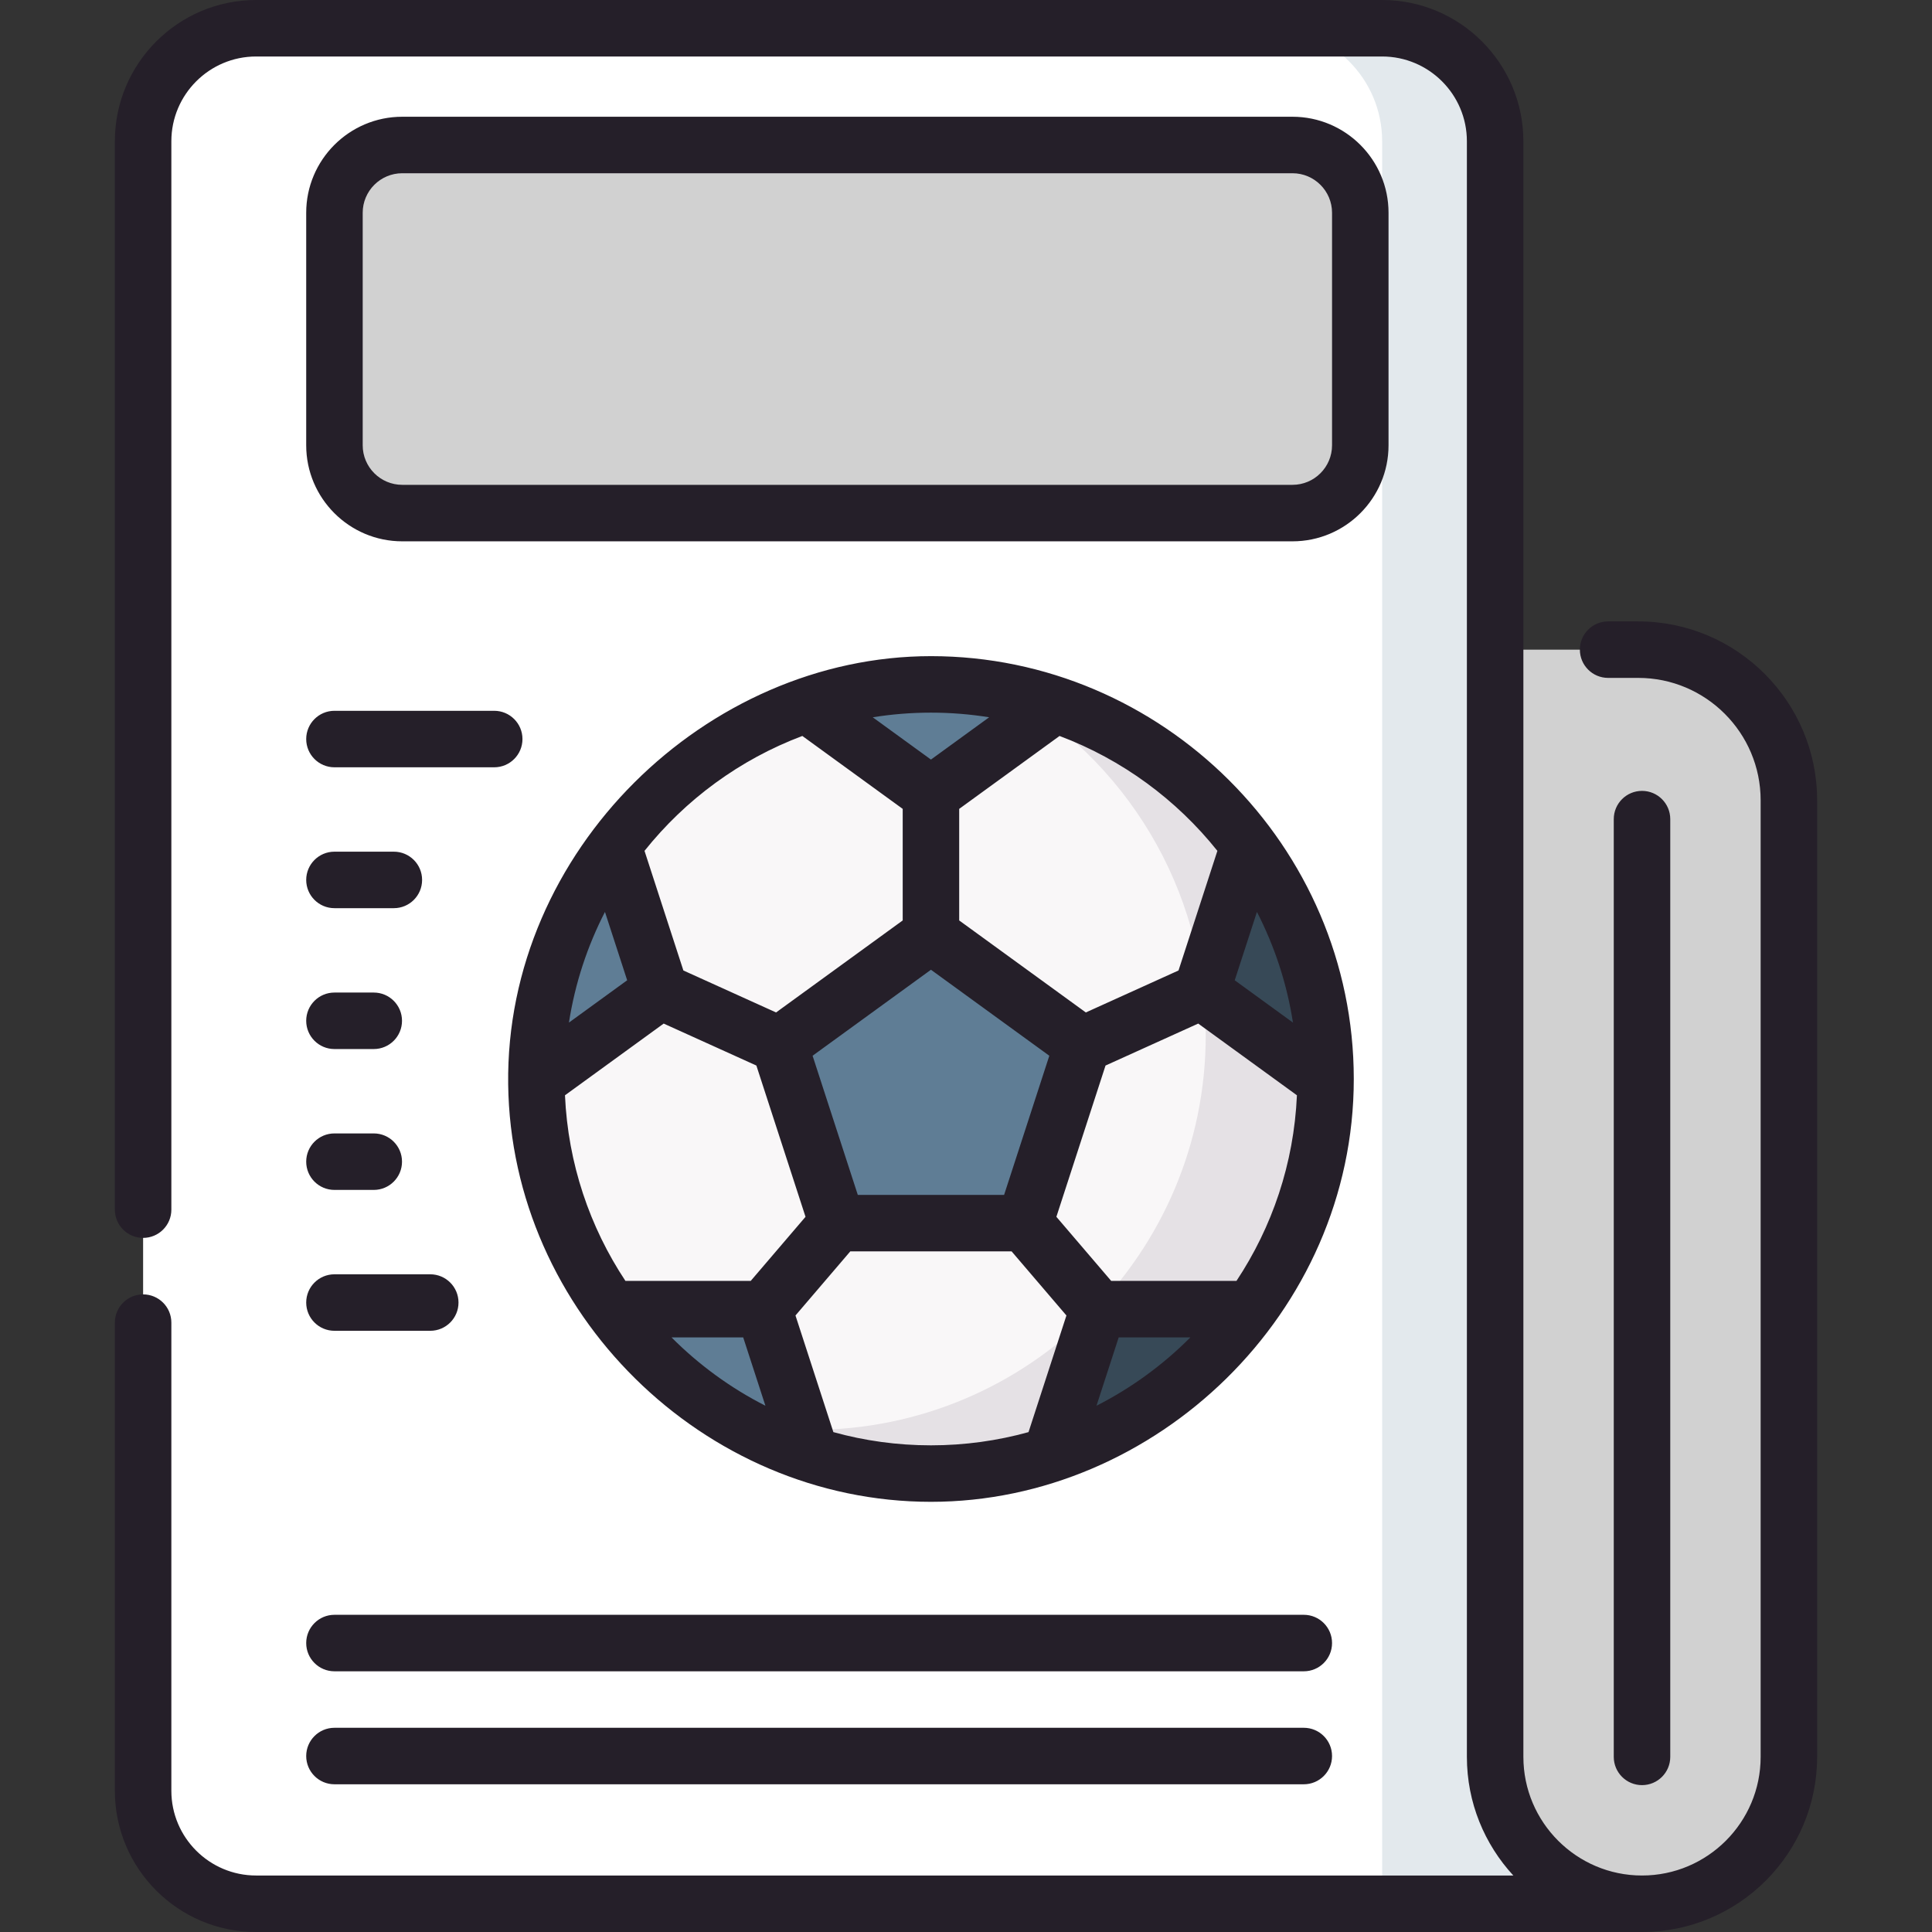 <?xml version="1.0"?>
<svg xmlns="http://www.w3.org/2000/svg" id="Capa_1" enable-background="new 0 0 513 513" height="512px" viewBox="0 0 513 513" width="512px" class=""><rect x="0" y="0" width="513" height="513" fill="#333333" stroke="none"/><g><g><g><path d="m397 445.693v-408.193c0-16.569-13.431-30-30-30h-299c-16.569 0-30 13.431-30 30v438c0 16.569 13.431 30 30 30h364.182z" fill="#ffdcce" data-original="#FFDCCE" class="" style="fill:#FFFFFF" data-old_color="#ffdcce"/><path d="m367 505.5h65.182l-35.182-59.807v-408.193c0-16.569-13.431-30-30-30h-30c16.569 0 30 13.431 30 30v408.193z" fill="#ffd1be" data-original="#FFD1BE" class="" style="fill:#E3E9ED" data-old_color="#ffd1be"/><path d="m436 505.5c21.539 0 39-17.461 39-39v-254c0-22.091-17.909-40-40-40h-38v294c0 21.539 17.461 39 39 39z" fill="#fead8a" data-original="#FEAD8A" class="active-path" style="fill:#D1D1D1" data-old_color="#fead8a"/><path d="m106.806 136.237h236.389c9.941 0 18-8.059 18-18v-61.737c0-9.941-8.059-18-18-18h-236.389c-9.941 0-18 8.059-18 18v61.737c0 9.941 8.059 18 18 18z" fill="#fead8a" data-original="#FEAD8A" class="active-path" style="fill:#D1D1D1" data-old_color="#fead8a"/><g><circle cx="247.193" cy="286.5" fill="#f9f7f8" r="104.776" data-original="#F9F7F8" class=""/><path d="m266.718 183.548c31.894 17.963 53.438 52.138 53.438 91.35 0 57.866-46.91 104.776-104.776 104.776-6.673 0-13.198-.631-19.525-1.824 15.172 8.545 32.684 13.426 51.338 13.426 57.866 0 104.776-46.91 104.776-104.776 0-51.193-36.717-93.803-85.251-102.952z" fill="#e5e1e5" data-original="#E5E1E5" class=""/><g fill="#7a6d79"><path d="m243.079 251.214-32.016 23.261c-2.453 1.783-3.48 4.942-2.543 7.826l12.229 37.637c.937 2.884 3.625 4.837 6.657 4.837h39.574c3.033 0 5.72-1.953 6.657-4.837l12.229-37.637c.937-2.884-.089-6.044-2.543-7.826l-32.016-23.261c-2.453-1.783-5.775-1.783-8.228 0z" data-original="#7A6D79" class="" style="fill:#5F7D95" data-old_color="#7A6D79"/><path d="m280.155 187.009-29.435 21.385c-2.103 1.528-4.95 1.528-7.053 0l-29.435-21.385c7.382-2.427 18.061-5.038 31.098-5.269 14.871-.262 26.937 2.678 34.825 5.269z" data-original="#7A6D79" class="" style="fill:#5F7D95" data-old_color="#7A6D79"/><path d="m162.757 224.407 11.243 34.603c.803 2.472-.077 5.18-2.18 6.708l-29.435 21.385c-.087-8.086.729-20.252 5.405-34.115 4.31-12.774 10.33-22.341 14.967-28.581z" data-original="#7A6D79" class="" style="fill:#5F7D95" data-old_color="#7A6D79"/><path d="m162.047 347.615h36.383c2.599 0 4.903 1.674 5.706 4.146l11.243 34.603c-7.683-2.464-18.779-6.992-30.334-15.504-11.002-8.105-18.392-16.854-22.998-23.245z" data-original="#7A6D79" class="" style="fill:#5F7D95" data-old_color="#7A6D79"/></g><path d="m213.198 379.648c-5.907-.122-11.693-.735-17.322-1.794 4.781 2.691 11.428 5.912 19.495 8.484z" fill="#685e68" data-original="#685E68" class="" style="fill:#374957" data-old_color="#685e68"/><path d="m279.006 386.364 11.243-34.603c.803-2.472 3.107-4.146 5.706-4.146h36.383c-4.647 6.451-12.23 15.439-23.629 23.706-11.327 8.216-22.155 12.624-29.703 15.043z" fill="#685e68" data-original="#685E68" class="" style="fill:#374957" data-old_color="#685e68"/><path d="m352 287.104-29.435-21.385c-2.103-1.528-2.983-4.236-2.18-6.708l11.243-34.603c4.695 6.388 10.907 16.359 15.251 29.744 4.332 13.348 5.164 25.035 5.121 32.952z" fill="#685e68" data-original="#685E68" class="" style="fill:#374957" data-old_color="#685e68"/></g></g><path d="m368.694 118.237v-61.737c0-14.061-11.439-25.5-25.5-25.5h-236.388c-14.061 0-25.5 11.439-25.5 25.5v61.737c0 14.061 11.439 25.5 25.5 25.5h236.389c14.06 0 25.499-11.439 25.499-25.5zm-15 0c0 5.79-4.71 10.5-10.5 10.5h-236.388c-5.79 0-10.5-4.71-10.5-10.5v-61.737c0-5.79 4.71-10.5 10.5-10.5h236.389c5.79 0 10.5 4.71 10.5 10.5v61.737zm81.306 46.763h-8c-4.143 0-7.5 3.357-7.5 7.5s3.357 7.5 7.5 7.5h8c17.921 0 32.5 14.579 32.5 32.5v254c0 17.369-14.131 31.5-31.5 31.5s-31.5-14.131-31.5-31.5v-429c0-20.678-16.822-37.5-37.5-37.5h-299c-20.678 0-37.5 16.822-37.5 37.5v283.695c0 4.143 3.357 7.5 7.5 7.5s7.5-3.357 7.5-7.5v-283.695c0-12.406 10.094-22.5 22.5-22.5h299c12.406 0 22.5 10.094 22.5 22.5v429c0 12.143 4.684 23.209 12.333 31.5h-333.833c-12.406 0-22.5-10.094-22.5-22.5v-124.305c0-4.143-3.357-7.5-7.5-7.5s-7.5 3.357-7.5 7.5v124.305c0 20.678 16.822 37.5 37.5 37.5h368c25.641 0 46.5-20.859 46.5-46.5v-254c0-26.191-21.309-47.5-47.5-47.5zm-346.194 113.55h10.438c4.143 0 7.5-3.357 7.5-7.5s-3.357-7.5-7.5-7.5h-10.438c-4.143 0-7.5 3.357-7.5 7.5s3.357 7.5 7.5 7.5zm158.387-104.325c-59.559 0-113.029 51.588-112.258 113.689.752 60.566 51.817 110.862 112.258 110.862 59.619 0 112.283-50.049 112.275-112.29-.008-61.896-50.956-112.261-112.275-112.261zm76.056 51.702-10.321 31.763-24.611 11.144-33.625-24.43v-29.625l26.647-19.361c16.591 6.239 31.038 16.886 41.91 30.509zm-44.627 54.402-12.006 36.946h-38.846l-12.005-36.946 31.429-22.834zm-31.429-91.104c5.259 0 10.42.425 15.455 1.233l-15.455 11.229-15.456-11.229c5.036-.808 10.197-1.233 15.456-1.233zm-34.148 6.192 26.648 19.361v29.625l-33.625 24.43-24.611-11.144-10.321-31.763c10.873-13.622 25.32-24.269 41.909-30.509zm-52.411 46.725 5.897 18.149-15.461 11.233c1.619-10.43 4.899-20.318 9.564-29.382zm5.435 97.973c-9.453-14.255-15.251-31.132-16.051-49.287l26.209-19.041 24.612 11.144 13.05 40.165-14.553 17.02h-33.267zm12.238 15h19.033l5.896 18.147c-9.257-4.709-17.666-10.856-24.929-18.147zm94.794 25.152c-8.252 2.283-16.939 3.509-25.908 3.509s-17.656-1.226-25.909-3.509l-10.063-30.971 14.553-17.02h42.836l14.553 17.02zm18.047-7.004 5.896-18.147h19.034c-7.262 7.29-15.671 13.437-24.93 18.147zm37.169-33.148h-33.267l-14.553-17.02 13.051-40.165 24.611-11.144 26.209 19.041c-.8 18.157-6.598 35.033-16.051 49.288zm-.463-79.824 5.897-18.149c4.664 9.065 7.945 18.952 9.564 29.382zm-239.048 93.07h25.438c4.143 0 7.5-3.357 7.5-7.5s-3.357-7.5-7.5-7.5h-25.438c-4.143 0-7.5 3.357-7.5 7.5s3.357 7.5 7.5 7.5zm0 90.414h257.389c4.143 0 7.5-3.357 7.5-7.5s-3.357-7.5-7.5-7.5h-257.389c-4.143 0-7.5 3.357-7.5 7.5s3.357 7.5 7.5 7.5zm354.694 22.725v-249c0-4.143-3.357-7.5-7.5-7.5s-7.5 3.357-7.5 7.5v249c0 4.143 3.357 7.5 7.5 7.5s7.5-3.357 7.5-7.5zm-354.694 7.275h257.389c4.143 0 7.5-3.357 7.5-7.5s-3.357-7.5-7.5-7.5h-257.389c-4.143 0-7.5 3.357-7.5 7.5s3.357 7.5 7.5 7.5zm0-270.038h42.422c4.143 0 7.5-3.357 7.5-7.5s-3.357-7.5-7.5-7.5h-42.422c-4.143 0-7.5 3.357-7.5 7.5s3.357 7.5 7.5 7.5zm0 112.219h10.438c4.143 0 7.5-3.357 7.5-7.5s-3.357-7.5-7.5-7.5h-10.438c-4.143 0-7.5 3.357-7.5 7.5s3.357 7.5 7.5 7.5zm0-74.812h15.772c4.143 0 7.5-3.357 7.5-7.5s-3.357-7.5-7.5-7.5h-15.772c-4.143 0-7.5 3.357-7.5 7.5s3.357 7.5 7.5 7.5z" data-original="#000000" class="" style="fill:#251F29" data-old_color="#000000"/></g></g> </svg>
